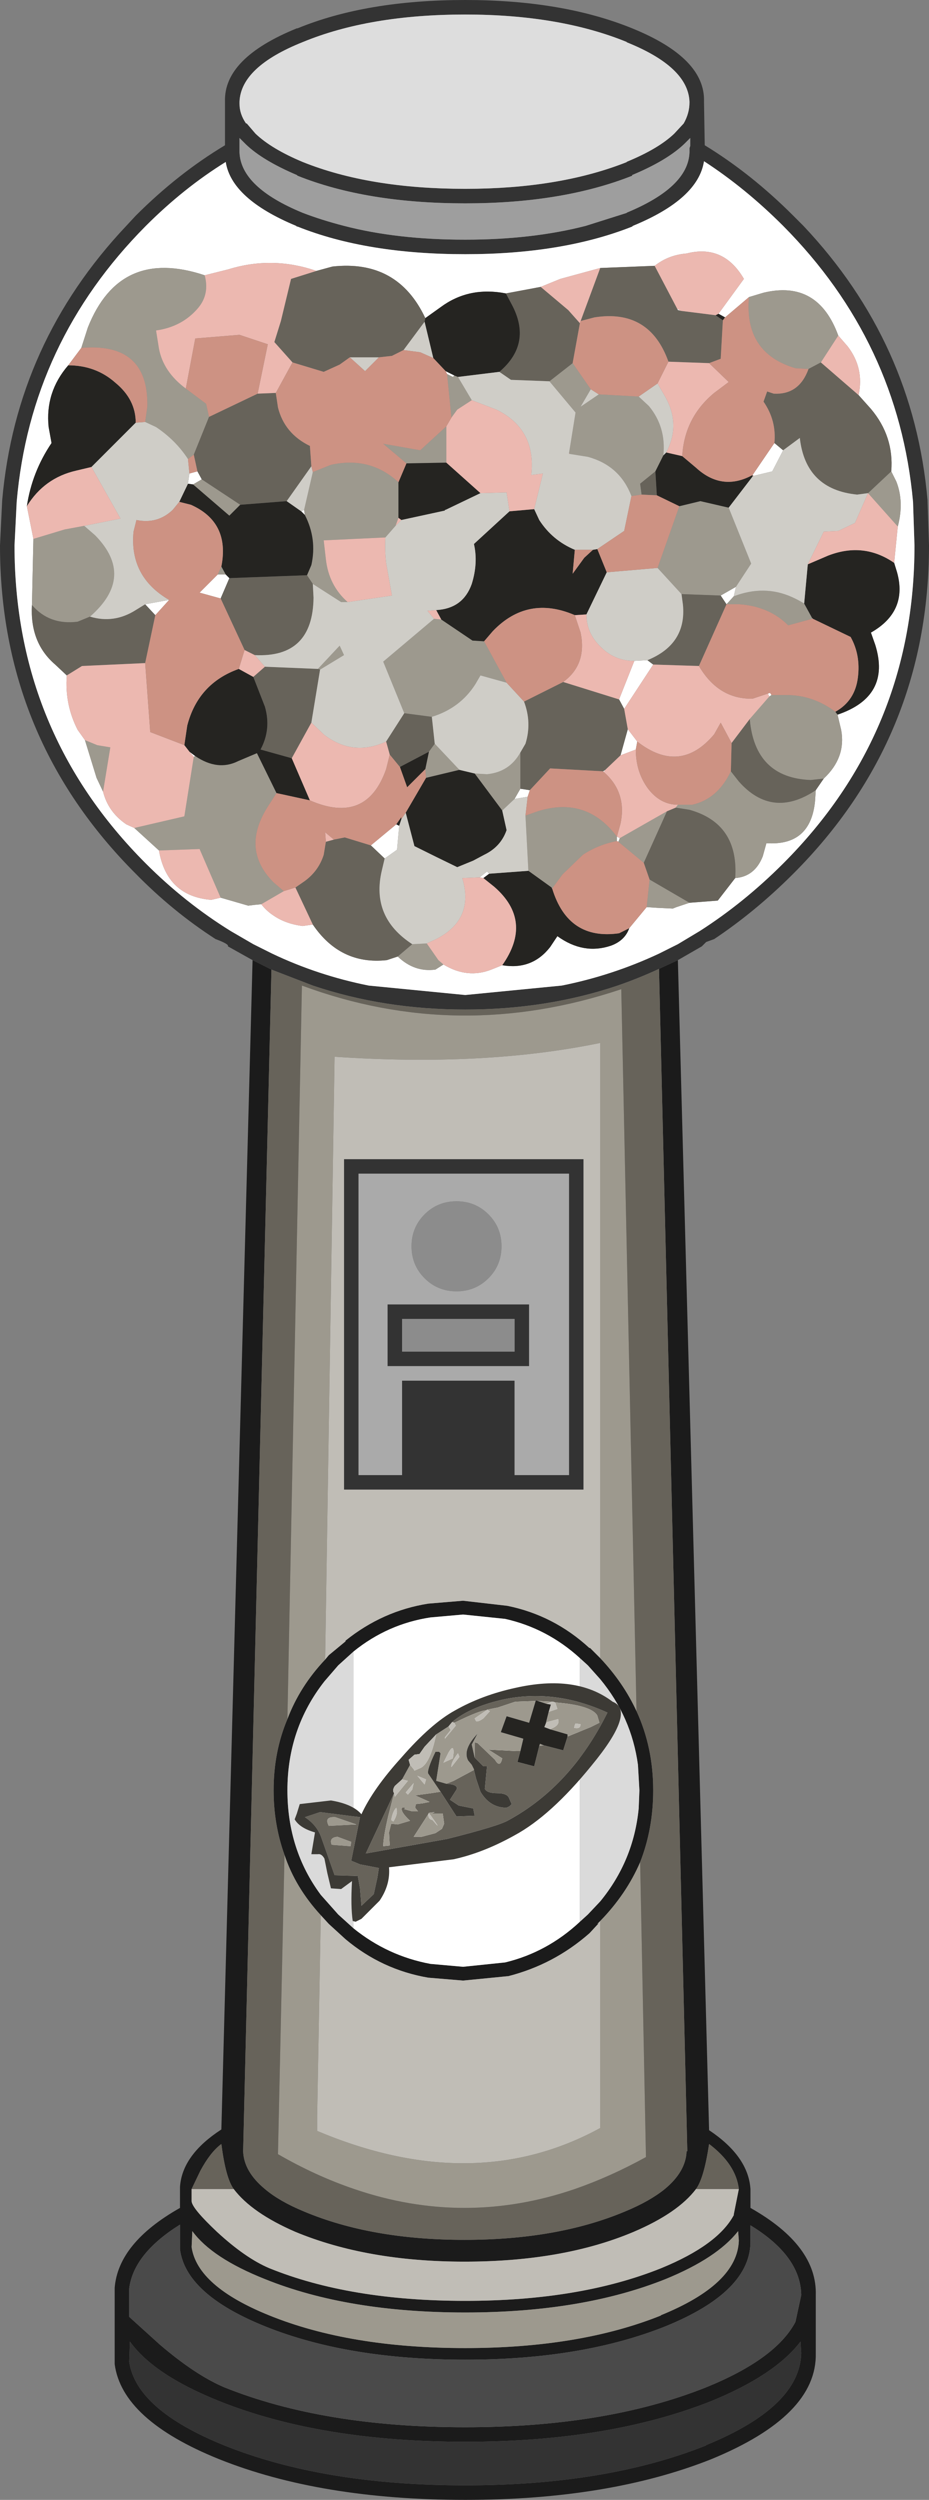 <?xml version="1.0" encoding="UTF-8" standalone="no"?>
<svg xmlns:ffdec="https://www.free-decompiler.com/flash" xmlns:xlink="http://www.w3.org/1999/xlink" ffdec:objectType="shape" height="172.1px" width="64.0px" xmlns="http://www.w3.org/2000/svg">
  <rect width="100%" height="100%" fill="#808080" stroke="none"/>
  <g transform="matrix(1.0, 0.0, 0.0, 1.0, 0.0, 172.1)">
    <path d="M43.15 -169.2 L43.2 -169.2 Q38.55 -171.1 32.05 -171.1 25.45 -171.1 20.85 -169.2 16.6 -167.5 16.5 -165.1 L16.5 -164.95 Q16.5 -164.25 16.95 -163.6 L17.0 -163.6 17.6 -162.9 Q18.7 -161.85 20.85 -160.95 25.45 -159.1 32.05 -159.1 38.55 -159.1 43.2 -160.95 L43.15 -160.95 Q45.35 -161.85 46.45 -162.9 L47.1 -163.6 Q47.5 -164.3 47.5 -165.05 L47.5 -165.1 Q47.4 -167.5 43.15 -169.2 M47.5 -161.6 L47.5 -161.85 47.5 -161.9 47.55 -162.05 47.55 -162.6 47.15 -162.2 Q45.95 -161.05 43.55 -160.05 L43.55 -160.0 Q38.75 -158.1 32.05 -158.1 25.25 -158.1 20.5 -160.0 L20.45 -160.05 Q18.1 -161.05 16.95 -162.15 L16.9 -162.2 16.5 -162.6 16.5 -161.85 16.5 -161.6 Q16.6 -159.2 20.85 -157.45 22.15 -156.95 23.7 -156.55 27.35 -155.6 32.05 -155.6 36.65 -155.6 40.35 -156.55 L43.2 -157.45 43.15 -157.45 Q47.4 -159.2 47.5 -161.6 M17.4 -106.0 L15.7 -106.95 Q15.8 -107.1 14.85 -107.45 11.9 -109.35 9.35 -111.95 0.0 -121.3 0.0 -134.55 L0.15 -137.65 Q1.1 -148.5 8.7 -156.55 L9.35 -157.25 Q12.25 -160.15 15.5 -162.1 L15.5 -165.1 Q15.4 -168.1 20.45 -170.15 L20.5 -170.15 Q25.25 -172.1 32.05 -172.1 38.75 -172.1 43.55 -170.15 48.6 -168.1 48.5 -165.1 L48.55 -162.1 Q51.75 -160.15 54.65 -157.25 L55.35 -156.55 Q62.95 -148.5 63.9 -137.65 L63.9 -137.6 64.0 -134.55 Q64.0 -121.3 54.65 -111.95 52.05 -109.35 49.2 -107.45 L48.65 -107.25 48.35 -106.95 46.7 -106.0 45.4 -105.4 Q44.0 -104.75 42.55 -104.25 37.65 -102.6 32.05 -102.6 26.45 -102.6 21.55 -104.25 L18.7 -105.35 17.4 -106.0 M43.6 -156.55 L43.55 -156.5 Q38.75 -154.6 32.05 -154.6 25.25 -154.6 20.5 -156.5 L20.45 -156.5 20.4 -156.55 Q15.95 -158.4 15.55 -160.95 12.65 -159.15 10.05 -156.55 2.1 -148.55 1.15 -137.55 L1.0 -134.55 Q1.0 -121.7 10.05 -112.65 12.75 -109.95 15.9 -108.0 L17.45 -107.1 Q18.05 -106.8 18.75 -106.45 21.9 -104.95 25.4 -104.25 L32.05 -103.6 38.7 -104.25 Q42.2 -104.95 45.4 -106.45 L46.7 -107.1 48.2 -108.0 Q51.25 -109.95 53.95 -112.65 63.0 -121.7 63.0 -134.55 L62.9 -137.55 Q61.9 -148.55 53.95 -156.55 51.35 -159.15 48.5 -161.0 48.1 -158.4 43.6 -156.55 M26.7 -78.05 L26.7 -82.3 36.45 -82.3 36.45 -78.05 26.7 -78.05 M27.7 -81.3 L27.7 -79.05 35.45 -79.05 35.45 -81.3 27.7 -81.3 M40.2 -92.3 L40.2 -69.55 23.7 -69.55 23.7 -92.3 40.2 -92.3 M27.7 -77.05 L35.45 -77.05 35.45 -70.55 39.2 -70.55 39.2 -91.3 24.7 -91.3 24.7 -70.55 27.7 -70.55 27.7 -77.05 M8.9 -9.5 L8.95 -10.9 Q10.6 -8.6 15.1 -6.8 22.1 -4.0 32.05 -4.0 41.95 -4.0 49.0 -6.8 53.4 -8.6 55.15 -10.9 L55.2 -10.1 Q55.1 -6.4 48.6 -3.75 L48.65 -3.75 Q41.75 -1.0 32.05 -1.0 22.3 -1.0 15.45 -3.75 9.4 -6.2 8.9 -9.5" fill="#333333" fill-rule="evenodd" stroke="none"/>
    <path d="M17.4 -106.0 L18.7 -105.35 16.75 -24.0 Q16.8 -22.6 18.25 -21.4 19.25 -20.55 20.95 -19.85 25.6 -17.9 32.0 -17.9 38.4 -17.9 43.05 -19.85 44.75 -20.55 45.8 -21.4 47.25 -22.6 47.3 -24.0 L47.35 -24.0 45.4 -105.4 46.7 -106.0 48.85 -25.45 Q51.55 -23.65 51.7 -21.4 L51.7 -20.1 Q56.3 -17.5 56.2 -14.1 L56.2 -10.1 Q56.3 -5.8 49.0 -2.8 41.95 0.0 32.05 0.0 22.1 0.0 15.1 -2.8 8.4 -5.5 7.9 -9.35 L7.9 -14.6 Q8.15 -17.7 12.4 -20.1 L12.4 -21.55 Q12.55 -23.75 15.25 -25.5 L17.4 -106.0 M41.35 -57.95 Q42.95 -56.25 43.85 -54.3 45.0 -51.8 45.0 -48.85 45.0 -46.2 44.1 -43.9 43.15 -41.7 41.35 -39.85 L41.15 -39.65 41.25 -39.7 40.65 -39.05 40.6 -39.0 Q38.15 -36.85 35.0 -36.05 L34.95 -36.05 31.9 -35.75 29.5 -35.95 Q26.3 -36.5 23.8 -38.6 L22.65 -39.65 22.1 -40.25 Q20.35 -42.15 19.6 -44.4 18.85 -46.5 18.85 -48.85 18.85 -51.5 19.8 -53.75 20.65 -56.0 22.4 -57.85 L22.65 -58.15 23.8 -59.1 23.8 -59.15 Q26.35 -61.2 29.5 -61.7 L31.9 -61.9 34.95 -61.55 Q38.15 -60.9 40.6 -58.65 L40.65 -58.65 41.15 -58.15 41.35 -57.95 M39.95 -39.8 L40.5 -40.3 41.35 -41.2 Q43.65 -44.0 44.0 -47.6 L44.05 -48.85 43.95 -50.6 Q43.5 -53.9 41.35 -56.5 L40.5 -57.45 39.95 -57.95 Q37.7 -60.0 34.8 -60.65 L31.9 -60.95 29.65 -60.75 Q26.7 -60.3 24.35 -58.4 L23.3 -57.45 22.35 -56.35 Q19.8 -53.1 19.8 -48.85 19.8 -44.75 22.1 -41.65 L23.3 -40.3 24.35 -39.35 Q26.7 -37.45 29.65 -36.9 L31.9 -36.7 34.8 -37.0 Q37.7 -37.7 39.95 -39.8 M16.1 -21.4 Q15.55 -22.15 15.25 -24.5 14.5 -23.95 13.8 -22.65 L13.2 -21.4 13.2 -20.55 Q13.25 -20.05 14.95 -18.45 16.9 -16.65 18.55 -15.95 24.1 -13.7 32.05 -13.7 39.95 -13.7 45.55 -15.95 49.45 -17.55 50.55 -19.6 L50.55 -19.65 50.9 -21.4 Q50.7 -23.1 48.85 -24.5 48.5 -22.15 47.95 -21.4 46.7 -19.75 43.65 -18.45 38.8 -16.4 32.0 -16.4 25.3 -16.4 20.35 -18.45 17.35 -19.75 16.1 -21.4 M13.2 -17.4 Q13.6 -14.7 18.55 -12.7 24.1 -10.45 32.05 -10.45 39.95 -10.45 45.55 -12.7 L45.5 -12.7 Q50.8 -14.85 50.9 -17.85 L50.85 -18.5 Q49.4 -16.65 45.85 -15.2 40.1 -12.9 32.05 -12.9 23.95 -12.9 18.25 -15.2 14.6 -16.65 13.25 -18.5 L13.2 -17.4 M12.4 -17.25 L12.4 -18.95 Q9.2 -16.95 8.9 -14.55 L8.9 -12.6 11.0 -10.7 Q13.45 -8.6 15.45 -7.75 22.3 -5.0 32.05 -5.0 41.75 -5.0 48.65 -7.75 53.45 -9.7 54.8 -12.25 L55.2 -14.1 Q55.15 -16.8 51.7 -18.9 L51.7 -17.85 Q51.75 -14.35 45.85 -11.95 40.1 -9.65 32.05 -9.65 23.95 -9.65 18.25 -11.95 12.8 -14.15 12.4 -17.25 M8.9 -9.5 Q9.4 -6.2 15.45 -3.75 22.3 -1.0 32.05 -1.0 41.75 -1.0 48.65 -3.75 L48.6 -3.75 Q55.1 -6.4 55.2 -10.1 L55.15 -10.9 Q53.4 -8.6 49.0 -6.8 41.95 -4.0 32.05 -4.0 22.1 -4.0 15.1 -6.8 10.6 -8.6 8.95 -10.9 L8.9 -9.5" fill="#1b1b1b" fill-rule="evenodd" stroke="none"/>
    <path d="M12.4 -17.25 Q12.8 -14.15 18.25 -11.95 23.95 -9.65 32.05 -9.65 40.1 -9.65 45.85 -11.95 51.75 -14.35 51.7 -17.85 L51.7 -18.9 Q55.15 -16.8 55.2 -14.1 L54.8 -12.25 Q53.45 -9.7 48.65 -7.75 41.75 -5.0 32.05 -5.0 22.3 -5.0 15.45 -7.75 13.45 -8.6 11.0 -10.7 L8.9 -12.6 8.9 -14.55 Q9.2 -16.95 12.4 -18.95 L12.4 -17.25" fill="#4a4a4a" fill-rule="evenodd" stroke="none"/>
    <path d="M43.15 -169.2 Q47.4 -167.5 47.5 -165.1 L47.5 -165.05 Q47.5 -164.3 47.1 -163.6 L46.45 -162.9 Q45.35 -161.85 43.15 -160.95 L43.2 -160.95 Q38.55 -159.1 32.05 -159.1 25.45 -159.1 20.85 -160.95 18.7 -161.85 17.6 -162.9 L17.0 -163.6 16.95 -163.6 Q16.5 -164.25 16.5 -164.95 L16.5 -165.1 Q16.6 -167.5 20.85 -169.2 25.45 -171.1 32.05 -171.1 38.55 -171.1 43.2 -169.2 L43.15 -169.2" fill="#dddddd" fill-rule="evenodd" stroke="none"/>
    <path d="M47.5 -161.6 Q47.4 -159.2 43.15 -157.45 L43.2 -157.45 40.35 -156.55 Q36.65 -155.6 32.05 -155.6 27.35 -155.6 23.7 -156.55 22.15 -156.95 20.85 -157.45 16.6 -159.2 16.5 -161.6 L16.5 -161.85 16.5 -162.6 16.9 -162.2 16.95 -162.15 Q18.1 -161.05 20.45 -160.05 L20.5 -160.0 Q25.25 -158.1 32.05 -158.1 38.75 -158.1 43.55 -160.0 L43.55 -160.05 Q45.95 -161.05 47.15 -162.2 L47.55 -162.6 47.55 -162.05 47.5 -161.9 47.5 -161.85 47.5 -161.6" fill="#9e9e9e" fill-rule="evenodd" stroke="none"/>
    <path d="M43.6 -156.55 Q48.1 -158.4 48.5 -161.0 51.35 -159.15 53.95 -156.55 61.9 -148.55 62.9 -137.55 L63.0 -134.55 Q63.0 -121.7 53.95 -112.65 51.25 -109.95 48.2 -108.0 L46.7 -107.1 45.4 -106.45 Q42.2 -104.95 38.7 -104.25 L32.05 -103.6 25.4 -104.25 Q21.9 -104.95 18.75 -106.45 18.05 -106.8 17.45 -107.1 L15.9 -108.0 Q12.75 -109.95 10.05 -112.65 1.0 -121.7 1.0 -134.55 L1.15 -137.55 Q2.1 -148.55 10.05 -156.55 12.65 -159.15 15.55 -160.95 15.95 -158.4 20.4 -156.55 L20.45 -156.5 20.5 -156.5 Q25.25 -154.6 32.05 -154.6 38.75 -154.6 43.55 -156.5 L43.6 -156.55 M45.1 -153.8 L41.35 -153.65 38.6 -152.9 37.25 -152.35 34.85 -151.9 Q32.3 -152.4 30.35 -150.95 L29.3 -150.2 Q27.4 -154.25 22.9 -153.75 L21.8 -153.45 Q18.75 -154.5 15.7 -153.55 L14.1 -153.15 Q8.25 -155.1 6.05 -149.55 L5.6 -148.15 4.7 -146.95 Q3.1 -145.1 3.35 -142.7 L3.55 -141.6 Q2.2 -139.6 1.85 -137.25 L2.3 -135.0 2.2 -130.45 Q2.05 -127.85 3.8 -126.35 L4.6 -125.6 Q4.45 -123.6 5.35 -121.85 L5.85 -121.15 6.65 -118.55 7.1 -117.6 Q7.45 -116.2 8.7 -115.35 L9.25 -115.1 10.95 -113.55 Q11.5 -110.4 14.55 -110.15 L15.2 -110.3 17.1 -109.75 17.5 -109.8 18.0 -109.85 Q18.35 -109.4 18.8 -109.1 19.65 -108.5 20.85 -108.35 L21.55 -108.45 Q23.45 -105.65 26.65 -106.0 L27.4 -106.25 Q28.55 -105.15 30.0 -105.35 L30.55 -105.7 Q32.2 -104.7 33.85 -105.35 L34.6 -105.65 Q36.65 -105.3 37.9 -106.9 L38.4 -107.65 Q40.2 -106.35 42.1 -107.0 43.05 -107.35 43.35 -108.2 L44.55 -109.65 45.3 -109.6 46.35 -109.55 46.6 -109.65 47.5 -109.95 49.45 -110.1 50.65 -111.65 Q52.0 -111.75 52.55 -113.15 L52.8 -114.05 Q55.85 -113.85 56.15 -116.95 L56.2 -117.7 56.75 -118.5 Q58.3 -119.95 57.95 -121.85 L57.7 -122.9 Q61.4 -124.15 60.3 -127.7 L60.0 -128.55 Q62.55 -130.0 61.8 -132.7 L61.6 -133.35 61.85 -135.85 Q62.3 -137.55 61.75 -138.95 L61.4 -139.65 Q61.6 -142.05 60.0 -143.95 L59.15 -144.9 Q59.55 -146.75 58.4 -148.25 L57.75 -149.0 Q56.35 -152.85 52.6 -151.95 L51.6 -151.65 49.95 -150.25 49.5 -150.5 51.25 -152.9 Q49.85 -155.3 47.3 -154.65 46.05 -154.55 45.1 -153.8 M46.9 -150.7 L46.7 -150.75 46.65 -150.85 46.9 -150.7 M30.7 -146.55 L31.3 -146.25 31.2 -146.15 30.8 -146.35 30.7 -146.55 M30.65 -136.95 L30.65 -137.0 30.7 -137.0 30.65 -136.95 M20.75 -136.9 L20.95 -137.0 21.0 -136.65 20.75 -136.9 M42.65 -123.95 L43.7 -126.6 44.6 -126.65 45.0 -126.35 43.0 -123.3 42.65 -123.95 M35.85 -117.8 L36.5 -117.7 36.35 -117.25 35.45 -117.1 35.85 -117.8 M41.55 -119.0 L41.7 -119.1 41.6 -118.95 41.55 -119.0 M42.75 -120.1 L43.25 -121.9 43.9 -121.05 43.8 -120.5 42.75 -120.1 M10.0 -130.5 L11.65 -130.8 10.7 -129.75 10.0 -130.5 M12.95 -138.8 L13.05 -139.5 13.6 -139.65 13.9 -139.1 13.3 -138.75 12.95 -138.8 M15.8 -132.3 L15.2 -130.9 13.75 -131.3 15.0 -132.55 15.55 -132.55 15.8 -132.3 M13.45 -120.05 L13.35 -120.0 13.05 -120.35 13.45 -120.05 M25.55 -113.9 L27.3 -115.35 27.5 -115.25 27.35 -113.6 26.5 -113.0 25.55 -113.9 M33.7 -111.95 L33.3 -111.65 33.05 -111.7 33.55 -112.1 33.7 -111.95 M42.5 -114.2 L42.5 -114.5 42.7 -114.4 42.6 -114.15 42.5 -114.2 M53.95 -141.1 L53.2 -139.65 51.95 -139.35 51.85 -139.35 51.85 -139.4 53.35 -141.6 53.95 -141.1 M50.7 -131.7 L50.55 -131.05 50.05 -130.5 49.65 -131.1 50.7 -131.7 M52.9 -124.35 L53.05 -124.4 53.15 -124.25 53.0 -124.15 52.9 -124.35 M39.95 -39.8 Q37.7 -37.7 34.8 -37.0 L31.9 -36.7 29.65 -36.9 Q26.7 -37.45 24.35 -39.35 L24.35 -58.4 Q26.7 -60.3 29.65 -60.75 L31.9 -60.95 34.8 -60.65 Q37.7 -60.0 39.95 -57.95 L39.95 -39.8" fill="#ffffff" fill-rule="evenodd" stroke="none"/>
    <path d="M33.65 -88.5 Q32.75 -89.4 31.45 -89.4 30.15 -89.4 29.25 -88.5 28.35 -87.6 28.35 -86.3 28.35 -85.0 29.25 -84.1 30.15 -83.2 31.45 -83.2 32.75 -83.2 33.65 -84.1 34.55 -85.0 34.55 -86.3 34.55 -87.6 33.65 -88.5 M26.7 -78.05 L36.45 -78.05 36.45 -82.3 26.7 -82.3 26.7 -78.05 M27.7 -77.05 L27.7 -70.55 24.7 -70.55 24.7 -91.3 39.2 -91.3 39.2 -70.55 35.45 -70.55 35.45 -77.05 27.7 -77.05" fill="#aaaaaa" fill-rule="evenodd" stroke="none"/>
    <path d="M33.65 -88.5 Q34.55 -87.6 34.55 -86.3 34.55 -85.0 33.65 -84.1 32.75 -83.2 31.45 -83.2 30.15 -83.2 29.25 -84.1 28.35 -85.0 28.35 -86.3 28.35 -87.6 29.25 -88.5 30.15 -89.4 31.45 -89.4 32.75 -89.4 33.65 -88.5 M27.7 -81.3 L35.45 -81.3 35.45 -79.05 27.7 -79.05 27.7 -81.3" fill="#8c8c8c" fill-rule="evenodd" stroke="none"/>
    <path d="M39.95 -57.95 L40.5 -57.45 41.35 -56.5 Q43.5 -53.9 43.95 -50.6 L44.05 -48.85 44.0 -47.6 Q43.65 -44.0 41.35 -41.2 L40.5 -40.3 39.95 -39.8 39.95 -57.95 M24.35 -39.35 L23.3 -40.3 22.1 -41.65 Q19.8 -44.75 19.8 -48.85 19.8 -53.1 22.35 -56.35 L23.3 -57.45 24.35 -58.4 24.35 -39.35" fill="#dadada" fill-rule="evenodd" stroke="none"/>
    <path d="M22.4 -57.85 L23.05 -99.35 Q33.35 -98.65 41.35 -100.3 L41.35 -57.95 41.15 -58.15 40.65 -58.65 40.6 -58.65 Q38.15 -60.9 34.95 -61.55 L31.9 -61.9 29.5 -61.7 Q26.35 -61.2 23.8 -59.15 L23.8 -59.1 22.65 -58.15 22.4 -57.85 M40.2 -92.3 L23.7 -92.3 23.7 -69.55 40.2 -69.55 40.2 -92.3 M22.1 -40.25 L22.65 -39.65 23.8 -38.6 Q26.3 -36.5 29.5 -35.95 L31.9 -35.75 34.95 -36.05 35.0 -36.05 Q38.15 -36.85 40.6 -39.0 L40.65 -39.05 41.25 -39.7 41.15 -39.65 41.35 -39.85 41.35 -25.6 Q32.65 -20.85 21.85 -25.4 L21.85 -26.4 22.1 -40.25 M16.1 -21.4 Q17.35 -19.75 20.35 -18.45 25.3 -16.4 32.0 -16.4 38.8 -16.4 43.65 -18.45 46.7 -19.75 47.95 -21.4 L50.9 -21.4 50.55 -19.65 50.55 -19.6 Q49.45 -17.55 45.55 -15.95 39.95 -13.7 32.05 -13.7 24.1 -13.7 18.55 -15.95 16.9 -16.65 14.95 -18.45 13.25 -20.05 13.2 -20.55 L13.2 -21.4 16.1 -21.4" fill="#c0bdb6" fill-rule="evenodd" stroke="none"/>
    <path d="M51.6 -151.65 L52.6 -151.95 Q56.35 -152.85 57.75 -149.0 L56.55 -147.15 55.7 -146.7 54.8 -146.75 Q51.25 -147.8 51.6 -151.65 M61.4 -139.65 L61.75 -138.95 Q62.3 -137.55 61.85 -135.85 L59.8 -138.15 61.4 -139.65 M57.7 -122.9 L57.95 -121.85 Q58.3 -119.95 56.75 -118.5 L55.85 -118.4 Q52.0 -118.55 51.65 -122.6 L53.0 -124.15 53.15 -124.25 54.2 -124.25 Q56.0 -124.25 57.55 -123.1 L57.7 -122.9 M56.2 -117.7 L56.15 -116.95 Q55.85 -113.85 52.8 -114.05 L52.55 -113.15 Q52.0 -111.75 50.65 -111.65 50.9 -115.4 47.5 -116.35 L46.55 -116.5 46.7 -116.7 47.7 -116.7 Q49.45 -117.1 50.35 -119.0 L50.9 -118.3 Q53.2 -115.7 56.2 -117.7 M47.5 -109.95 L46.6 -109.65 46.35 -109.55 45.3 -109.6 44.55 -109.65 44.75 -111.55 47.5 -109.95 M30.55 -105.7 L30.0 -105.35 Q28.55 -105.15 27.4 -106.25 L28.4 -107.1 29.4 -107.15 30.2 -106.0 30.55 -105.7 M18.0 -109.85 L17.5 -109.8 17.1 -109.75 15.2 -110.3 13.75 -113.65 10.95 -113.55 9.25 -115.1 12.7 -115.9 13.35 -120.0 13.45 -120.05 Q15.0 -119.0 16.4 -119.7 L17.7 -120.25 19.05 -117.5 18.5 -116.65 Q17.3 -114.8 17.7 -113.25 17.95 -112.25 18.85 -111.35 L19.55 -110.75 18.0 -109.85 M7.1 -117.6 L6.65 -118.55 5.85 -121.15 6.7 -120.8 7.6 -120.65 7.1 -117.6 M2.2 -130.45 L2.3 -135.0 4.45 -135.65 5.8 -135.9 6.55 -135.25 Q9.35 -132.4 6.2 -129.65 L5.35 -129.3 Q3.4 -129.05 2.2 -130.45 M5.6 -148.15 L6.05 -149.55 Q8.25 -155.1 14.1 -153.15 14.45 -151.85 13.65 -150.9 12.55 -149.6 10.75 -149.35 L10.95 -148.1 Q11.25 -146.5 12.8 -145.35 L14.2 -144.3 14.4 -143.4 13.35 -140.8 12.95 -140.5 Q12.1 -141.8 10.75 -142.7 L10.0 -143.05 10.15 -144.1 Q10.25 -148.55 5.6 -148.15 M31.3 -146.25 L31.55 -146.15 32.5 -144.55 31.5 -143.9 31.1 -143.35 30.8 -146.35 31.2 -146.15 31.3 -146.25 M39.45 -147.1 L40.7 -145.3 40.0 -144.1 41.25 -144.95 44.0 -144.8 44.7 -144.15 Q45.9 -142.7 45.7 -140.75 L45.15 -139.65 44.1 -138.8 44.2 -138.05 43.5 -137.95 Q42.7 -140.05 40.5 -140.65 L39.25 -140.85 39.2 -140.9 39.65 -143.7 37.85 -145.85 39.45 -147.1 M30.75 -142.75 L30.75 -140.25 28.0 -140.2 26.4 -141.55 28.95 -141.1 30.75 -142.75 M20.95 -137.0 L21.55 -139.6 22.8 -140.1 Q25.5 -140.7 27.45 -138.9 L27.45 -136.45 27.25 -135.9 26.55 -135.1 22.3 -134.9 22.45 -133.6 Q22.65 -131.8 23.95 -130.65 L23.5 -130.65 21.55 -131.9 21.15 -132.5 21.45 -133.2 Q21.85 -135.0 21.0 -136.65 L20.95 -137.0 M29.9 -129.5 L30.4 -129.45 32.55 -128.0 33.35 -127.95 34.9 -125.1 33.1 -125.6 32.75 -125.0 Q31.7 -123.35 29.75 -122.75 L27.85 -123.0 26.4 -126.55 29.9 -129.5 M21.9 -126.05 L23.4 -127.65 23.7 -127.0 22.05 -126.0 21.9 -126.05 M35.85 -120.3 L35.85 -117.8 35.45 -117.1 34.6 -116.3 32.7 -118.85 33.55 -118.8 Q35.1 -118.95 35.85 -120.3 M13.9 -139.1 L16.55 -137.35 15.8 -136.6 13.3 -138.75 13.9 -139.1 M15.25 -133.1 L15.55 -132.55 15.0 -132.55 15.25 -133.1 M29.35 -118.55 L29.3 -119.15 29.55 -120.35 29.95 -120.9 31.65 -119.1 29.35 -118.55 M36.4 -112.15 L36.2 -115.95 37.05 -116.25 Q40.4 -117.3 42.5 -114.5 L42.5 -114.2 Q41.2 -113.95 40.15 -113.25 L38.75 -111.9 38.05 -110.95 38.0 -111.0 36.4 -112.15 M50.2 -137.15 L51.75 -133.3 50.7 -131.7 49.65 -131.1 46.95 -131.2 45.3 -133.0 46.8 -137.25 48.25 -137.6 50.2 -137.15 M50.55 -131.05 Q52.65 -131.85 54.55 -131.0 55.0 -130.8 55.4 -130.55 L55.95 -129.55 55.95 -129.5 54.3 -129.05 Q53.0 -130.35 50.95 -130.5 L50.05 -130.5 50.55 -131.05 M42.7 -114.4 L45.95 -116.25 44.35 -112.7 42.6 -114.15 42.7 -114.4 M41.35 -57.95 L41.35 -100.3 Q33.35 -98.65 23.05 -99.35 L22.4 -57.85 Q20.65 -56.0 19.8 -53.75 L20.8 -104.25 Q31.6 -100.25 42.8 -104.0 L43.85 -54.3 Q42.95 -56.25 41.35 -57.95 M41.35 -39.85 Q43.15 -41.7 44.1 -43.9 L44.5 -23.6 Q42.05 -22.25 39.6 -21.4 32.0 -18.8 24.4 -21.4 21.75 -22.3 19.15 -23.8 L19.6 -44.4 Q20.35 -42.15 22.1 -40.25 L21.85 -26.4 21.85 -25.4 Q32.65 -20.85 41.35 -25.6 L41.35 -39.85 M13.2 -17.4 L13.25 -18.5 Q14.6 -16.65 18.25 -15.2 23.95 -12.9 32.05 -12.9 40.1 -12.9 45.85 -15.2 49.4 -16.65 50.85 -18.5 L50.9 -17.85 Q50.8 -14.85 45.5 -12.7 L45.55 -12.7 Q39.95 -10.45 32.05 -10.45 24.1 -10.45 18.55 -12.7 13.6 -14.7 13.2 -17.4" fill="#9d998e" fill-rule="evenodd" stroke="none"/>
    <path d="M18.7 -105.35 L21.55 -104.25 Q26.45 -102.6 32.05 -102.6 37.65 -102.6 42.55 -104.25 44.0 -104.75 45.4 -105.4 L47.35 -24.0 47.3 -24.0 Q47.25 -22.6 45.8 -21.4 44.75 -20.55 43.05 -19.85 38.4 -17.9 32.0 -17.9 25.6 -17.9 20.95 -19.85 19.25 -20.55 18.25 -21.4 16.8 -22.6 16.75 -24.0 L18.7 -105.35 M41.35 -153.65 L45.1 -153.8 46.65 -150.85 46.7 -150.75 46.9 -150.7 49.3 -150.4 49.8 -150.05 49.65 -147.4 48.85 -147.1 46.05 -147.2 Q44.75 -150.85 40.95 -150.25 L40.0 -150.0 41.35 -153.65 M59.15 -144.9 L60.0 -143.95 Q61.6 -142.05 61.4 -139.65 L59.8 -138.15 59.05 -138.05 Q55.5 -138.4 55.1 -141.95 L53.95 -141.1 53.35 -141.6 Q53.5 -143.15 52.6 -144.45 L52.85 -145.15 53.3 -145.0 Q55.05 -144.9 55.7 -146.7 L56.55 -147.15 59.15 -144.9 M56.75 -118.5 L56.2 -117.7 Q53.2 -115.7 50.9 -118.3 L50.35 -119.0 50.4 -120.95 51.65 -122.6 Q52.0 -118.55 55.85 -118.4 L56.75 -118.5 M50.65 -111.65 L49.45 -110.1 47.5 -109.95 44.75 -111.55 44.35 -112.7 45.95 -116.25 46.55 -116.5 47.5 -116.35 Q50.9 -115.4 50.65 -111.65 M27.4 -106.25 L26.65 -106.0 Q23.45 -105.65 21.55 -108.45 L20.35 -111.0 21.0 -111.45 Q21.95 -112.15 22.3 -113.25 L22.45 -114.15 23.0 -114.3 23.75 -114.45 25.55 -113.9 26.5 -113.0 26.3 -112.15 Q25.55 -108.95 28.4 -107.1 L27.4 -106.25 M4.6 -125.6 L3.8 -126.35 Q2.05 -127.85 2.2 -130.45 3.4 -129.05 5.35 -129.3 L6.2 -129.65 Q7.85 -129.15 9.35 -130.1 L10.0 -130.5 10.7 -129.75 10.0 -126.45 5.65 -126.25 4.6 -125.6 M21.8 -153.45 L22.9 -153.75 Q27.4 -154.25 29.3 -150.2 L29.25 -149.95 27.8 -148.0 27.0 -147.6 26.1 -147.5 24.1 -147.5 23.4 -147.0 22.3 -146.5 20.15 -147.15 18.9 -148.55 19.35 -150.0 20.05 -152.9 21.8 -153.45 M34.85 -151.9 L37.25 -152.35 39.15 -150.75 39.95 -149.85 39.45 -147.1 37.85 -145.85 35.2 -145.95 34.4 -146.5 Q36.7 -148.45 35.25 -151.15 L34.85 -151.9 M17.75 -145.0 L19.0 -145.05 19.15 -144.05 Q19.6 -142.25 21.35 -141.4 L21.45 -140.0 19.75 -137.6 16.55 -137.35 13.9 -139.1 13.6 -139.65 13.35 -140.8 14.4 -143.4 17.75 -145.0 M44.2 -138.05 L44.1 -138.8 45.15 -139.65 45.25 -138.0 44.2 -138.05 M21.15 -132.5 L21.55 -131.9 21.6 -130.95 Q21.55 -126.8 17.55 -127.0 L16.85 -127.35 15.2 -130.9 15.8 -132.3 21.15 -132.5 M21.9 -126.05 L22.05 -126.0 21.45 -122.35 20.1 -119.9 17.95 -120.5 Q18.7 -121.9 18.25 -123.45 L17.45 -125.5 18.25 -126.2 21.9 -126.05 M26.6 -121.05 L27.85 -123.0 29.75 -122.75 29.95 -120.9 29.55 -120.35 27.55 -119.3 26.85 -120.15 26.6 -121.05 M36.1 -123.8 L38.8 -125.15 42.65 -123.95 43.0 -123.3 43.25 -121.9 42.75 -120.1 41.7 -119.1 41.55 -119.0 37.9 -119.2 36.5 -117.7 35.85 -117.8 35.85 -120.3 36.2 -120.9 Q36.65 -122.35 36.1 -123.8 M44.6 -126.65 Q47.3 -127.75 47.05 -130.45 L46.95 -131.2 49.65 -131.1 50.05 -130.5 48.15 -126.25 45.0 -126.35 44.6 -126.65 M43.85 -54.3 L42.8 -104.0 Q31.6 -100.25 20.8 -104.25 L19.8 -53.75 Q18.85 -51.5 18.85 -48.85 18.85 -46.5 19.6 -44.4 L19.15 -23.8 Q21.75 -22.3 24.4 -21.4 32.0 -18.8 39.6 -21.4 42.05 -22.25 44.5 -23.6 L44.1 -43.9 Q45.0 -46.2 45.0 -48.85 45.0 -51.8 43.85 -54.3 M13.2 -21.4 L13.8 -22.65 Q14.5 -23.95 15.25 -24.5 15.55 -22.15 16.1 -21.4 L13.2 -21.4 M47.95 -21.4 Q48.5 -22.15 48.85 -24.5 50.7 -23.1 50.9 -21.4 L47.95 -21.4" fill="#67635a" fill-rule="evenodd" stroke="none"/>
    <path d="M49.8 -150.05 L49.3 -150.4 49.5 -150.5 49.95 -150.25 49.8 -150.05 M61.6 -133.35 L61.8 -132.7 Q62.55 -130.0 60.0 -128.55 L60.3 -127.7 Q61.4 -124.15 57.7 -122.9 L57.55 -123.1 Q58.9 -123.85 59.1 -125.45 59.3 -127.0 58.6 -128.25 L56.0 -129.5 55.95 -129.55 55.4 -130.55 55.65 -133.25 57.05 -133.85 Q59.5 -134.8 61.6 -133.35 M43.35 -108.2 Q43.05 -107.35 42.1 -107.0 40.2 -106.35 38.4 -107.65 L37.9 -106.9 Q36.65 -105.3 34.6 -105.65 36.75 -108.7 34.05 -111.05 L33.3 -111.65 33.7 -111.95 36.4 -112.15 38.0 -111.0 38.05 -110.9 Q39.15 -107.35 42.65 -107.85 L43.35 -108.2 M1.85 -137.25 Q2.2 -139.6 3.55 -141.6 L3.35 -142.7 Q3.1 -145.1 4.7 -146.95 6.6 -146.95 7.95 -145.75 9.35 -144.6 9.35 -143.0 L6.3 -139.95 5.25 -139.7 Q3.05 -139.2 1.85 -137.25 M29.3 -150.2 L30.35 -150.95 Q32.3 -152.4 34.85 -151.9 L35.25 -151.15 Q36.7 -148.45 34.4 -146.5 L31.55 -146.15 31.3 -146.25 30.7 -146.55 29.85 -147.45 29.25 -149.95 29.3 -150.2 M30.75 -140.25 L33.1 -138.15 30.7 -137.0 30.65 -137.0 30.65 -136.95 27.65 -136.3 27.45 -136.45 27.45 -138.9 28.0 -140.2 30.75 -140.25 M35.1 -136.9 L36.8 -137.05 37.15 -136.3 Q38.05 -134.9 39.6 -134.25 L39.45 -132.6 40.25 -133.7 40.85 -134.25 41.15 -134.3 41.8 -132.7 40.4 -129.8 39.6 -129.75 Q36.35 -131.15 33.95 -128.65 L33.35 -127.95 32.55 -128.0 30.4 -129.45 30.05 -130.1 Q31.9 -130.2 32.5 -131.9 32.95 -133.35 32.65 -134.65 L35.1 -136.9 M45.15 -139.65 L45.7 -140.75 45.9 -140.95 47.0 -140.7 47.95 -139.9 Q49.75 -138.25 51.85 -139.4 L51.85 -139.35 51.85 -139.3 50.2 -137.15 48.25 -137.6 46.8 -137.25 45.25 -138.0 45.15 -139.65 M19.75 -137.6 L20.75 -136.9 21.0 -136.65 Q21.85 -135.0 21.45 -133.2 L21.15 -132.5 15.8 -132.3 15.55 -132.55 15.25 -133.1 Q15.85 -136.15 13.15 -137.35 L12.35 -137.55 12.95 -138.8 13.3 -138.75 15.8 -136.6 16.55 -137.35 19.75 -137.6 M16.45 -126.05 L17.45 -125.5 18.25 -123.45 Q18.7 -121.9 17.95 -120.5 L20.1 -119.9 21.35 -117.0 19.05 -117.5 17.7 -120.25 16.4 -119.7 Q15.0 -119.0 13.45 -120.05 L13.05 -120.35 12.7 -120.8 12.9 -122.15 Q13.65 -125.05 16.45 -126.05 M27.3 -115.35 L27.65 -115.85 27.65 -115.7 27.5 -115.25 27.3 -115.35 M27.95 -116.15 L29.35 -118.55 31.65 -119.1 32.7 -118.85 34.6 -116.3 34.9 -114.95 Q34.5 -113.8 33.35 -113.25 L32.6 -112.85 31.5 -112.4 Q30.05 -113.1 28.55 -113.85 L27.95 -116.15 M29.3 -119.15 L28.05 -117.9 27.55 -119.3 29.55 -120.35 29.3 -119.15" fill="#252421" fill-rule="evenodd" stroke="none"/>
    <path d="M29.25 -149.95 L29.85 -147.45 28.95 -147.85 27.8 -148.0 29.25 -149.95 M31.55 -146.15 L34.4 -146.5 35.2 -145.95 37.85 -145.85 39.65 -143.7 39.2 -140.9 39.2 -140.85 39.25 -140.85 40.5 -140.65 Q42.7 -140.05 43.5 -137.95 L43.0 -135.55 41.15 -134.3 40.85 -134.25 39.6 -134.25 Q38.05 -134.9 37.15 -136.3 L36.8 -137.05 37.4 -139.5 36.6 -139.4 Q36.95 -142.55 34.2 -143.9 L32.5 -144.55 31.55 -146.15 M40.7 -145.3 L41.25 -144.95 40.0 -144.1 40.7 -145.3 M44.0 -144.8 L45.3 -145.7 45.85 -144.75 Q46.9 -142.85 45.9 -140.95 L45.7 -140.75 Q45.9 -142.7 44.7 -144.15 L44.0 -144.8 M33.1 -138.15 L34.9 -138.2 35.1 -136.9 32.65 -134.65 Q32.95 -133.35 32.5 -131.9 31.9 -130.2 30.05 -130.1 L29.45 -130.05 29.9 -129.5 26.4 -126.55 27.85 -123.0 26.6 -121.05 Q24.35 -120.0 22.35 -121.5 L21.45 -122.35 22.05 -126.0 23.7 -127.0 23.4 -127.65 21.9 -126.05 18.25 -126.2 17.55 -127.0 Q21.55 -126.8 21.6 -130.95 L21.55 -131.9 23.5 -130.65 23.95 -130.65 27.0 -131.1 26.6 -133.35 Q26.5 -134.25 26.55 -135.1 L27.25 -135.9 27.65 -136.3 30.65 -136.95 30.7 -137.0 33.1 -138.15 M24.1 -147.5 L26.1 -147.5 25.15 -146.55 24.1 -147.5 M21.45 -140.0 L21.55 -139.6 20.95 -137.0 20.75 -136.9 19.75 -137.6 21.45 -140.0 M29.75 -122.75 Q31.7 -123.35 32.75 -125.0 L33.1 -125.6 34.9 -125.1 36.1 -123.8 Q36.65 -122.35 36.2 -120.9 L35.85 -120.3 Q35.1 -118.95 33.55 -118.8 L32.7 -118.85 31.65 -119.1 29.95 -120.9 29.75 -122.75 M40.4 -129.8 L41.8 -132.7 45.3 -133.0 46.95 -131.2 47.05 -130.45 Q47.3 -127.75 44.6 -126.65 L43.7 -126.6 Q42.35 -126.6 41.4 -127.55 40.4 -128.5 40.4 -129.8 M12.95 -140.5 L13.05 -139.5 12.95 -138.8 12.35 -137.55 11.9 -137.0 Q10.85 -136.0 9.4 -136.3 L9.2 -135.5 Q8.9 -132.4 11.65 -130.8 L10.0 -130.5 9.35 -130.1 Q7.85 -129.15 6.2 -129.65 9.35 -132.4 6.55 -135.25 L5.8 -135.9 8.3 -136.4 6.3 -139.95 9.35 -143.0 10.0 -143.05 10.75 -142.7 Q12.1 -141.8 12.95 -140.5 M27.65 -115.7 L27.95 -116.15 28.55 -113.85 Q30.05 -113.1 31.5 -112.4 L32.6 -112.85 33.35 -113.25 Q34.5 -113.8 34.9 -114.95 L34.6 -116.3 35.45 -117.1 36.35 -117.25 36.2 -115.95 36.4 -112.15 33.7 -111.95 33.55 -112.1 33.05 -111.7 31.85 -111.65 Q32.7 -108.8 30.05 -107.45 L29.4 -107.15 28.4 -107.1 Q25.55 -108.95 26.3 -112.15 L26.5 -113.0 27.35 -113.6 27.5 -115.25 27.65 -115.7 M38.0 -111.0 L38.05 -110.95 38.05 -110.9 38.0 -111.0 M51.95 -139.35 L53.2 -139.65 53.95 -141.1 55.1 -141.95 Q55.5 -138.4 59.05 -138.05 L59.8 -138.15 58.9 -136.1 57.75 -135.55 56.75 -135.5 55.65 -133.25 55.4 -130.55 Q55.0 -130.8 54.55 -131.0 52.65 -131.85 50.55 -131.05 L50.7 -131.7 51.75 -133.3 50.2 -137.15 51.85 -139.3 51.95 -139.35 M56.0 -129.5 L55.95 -129.5 55.95 -129.55 56.0 -129.5" fill="#cfcdc7" fill-rule="evenodd" stroke="none"/>
    <path d="M41.35 -153.65 L40.0 -150.0 39.95 -149.85 39.15 -150.75 37.25 -152.35 38.6 -152.9 41.35 -153.65 M46.05 -147.2 L48.85 -147.1 50.2 -145.8 49.2 -145.05 Q47.15 -143.35 47.0 -140.7 L45.9 -140.95 Q46.9 -142.85 45.85 -144.75 L45.3 -145.7 46.05 -147.2 M49.3 -150.4 L46.9 -150.7 46.65 -150.85 45.1 -153.8 Q46.05 -154.55 47.3 -154.65 49.85 -155.3 51.25 -152.9 L49.5 -150.5 49.3 -150.4 M57.75 -149.0 L58.4 -148.25 Q59.55 -146.75 59.15 -144.9 L56.55 -147.15 57.75 -149.0 M61.85 -135.85 L61.6 -133.35 Q59.5 -134.8 57.05 -133.85 L55.65 -133.25 56.75 -135.5 57.75 -135.55 58.9 -136.1 59.8 -138.15 61.85 -135.85 M34.6 -105.65 L33.85 -105.35 Q32.2 -104.7 30.55 -105.7 L30.2 -106.0 29.4 -107.15 30.05 -107.45 Q32.7 -108.8 31.85 -111.65 L33.05 -111.7 33.3 -111.65 34.05 -111.05 Q36.75 -108.7 34.6 -105.65 M21.55 -108.45 L20.85 -108.35 Q19.65 -108.5 18.8 -109.1 18.35 -109.4 18.0 -109.85 L19.55 -110.75 20.35 -111.0 21.55 -108.45 M15.2 -110.3 L14.55 -110.15 Q11.5 -110.4 10.95 -113.55 L13.75 -113.65 15.2 -110.3 M9.25 -115.1 L8.7 -115.35 Q7.45 -116.2 7.1 -117.6 L7.6 -120.65 6.7 -120.8 5.85 -121.15 5.35 -121.85 Q4.45 -123.6 4.6 -125.6 L5.65 -126.25 10.0 -126.45 10.35 -121.7 12.7 -120.8 13.05 -120.35 13.35 -120.0 12.7 -115.9 9.25 -115.1 M2.3 -135.0 L1.85 -137.25 Q3.05 -139.2 5.25 -139.7 L6.3 -139.95 8.3 -136.4 5.8 -135.9 4.45 -135.65 2.3 -135.0 M14.1 -153.15 L15.7 -153.55 Q18.75 -154.5 21.8 -153.45 L20.05 -152.9 19.35 -150.0 18.9 -148.55 20.15 -147.15 19.0 -145.05 17.75 -145.0 18.45 -148.4 16.5 -149.05 13.45 -148.8 12.8 -145.35 Q11.25 -146.5 10.95 -148.1 L10.75 -149.35 Q12.55 -149.6 13.65 -150.9 14.45 -151.85 14.1 -153.15 M31.1 -143.35 L31.5 -143.9 32.5 -144.55 34.2 -143.9 Q36.95 -142.55 36.6 -139.4 L37.4 -139.5 36.8 -137.05 35.1 -136.9 34.9 -138.2 33.1 -138.15 30.75 -140.25 30.75 -142.75 31.1 -143.35 M39.25 -140.85 L39.2 -140.85 39.2 -140.9 39.25 -140.85 M23.95 -130.65 Q22.65 -131.8 22.45 -133.6 L22.3 -134.9 26.55 -135.1 Q26.5 -134.25 26.6 -133.35 L27.0 -131.1 23.95 -130.65 M27.25 -135.9 L27.45 -136.45 27.65 -136.3 27.25 -135.9 M29.9 -129.5 L29.45 -130.05 30.05 -130.1 30.4 -129.45 29.9 -129.5 M21.45 -122.35 L22.35 -121.5 Q24.35 -120.0 26.6 -121.05 L26.85 -120.15 26.6 -119.15 Q25.25 -115.3 21.35 -117.0 L20.1 -119.9 21.45 -122.35 M39.6 -129.75 L40.4 -129.8 Q40.4 -128.5 41.4 -127.55 42.35 -126.6 43.7 -126.6 L42.65 -123.95 38.8 -125.15 Q40.45 -126.35 40.0 -128.55 L39.6 -129.75 M41.7 -119.1 L42.75 -120.1 43.8 -120.5 Q43.8 -118.95 44.65 -117.8 45.5 -116.7 46.7 -116.7 L46.55 -116.5 45.95 -116.25 42.7 -114.4 42.5 -114.5 42.75 -115.4 Q43.2 -117.55 41.6 -118.95 L41.7 -119.1 M43.25 -121.9 L43.0 -123.3 45.0 -126.35 48.15 -126.25 Q49.5 -123.95 51.85 -124.0 L52.9 -124.35 53.0 -124.15 51.65 -122.6 50.4 -120.95 49.65 -122.35 49.2 -121.55 Q46.85 -118.75 43.9 -121.05 L43.25 -121.9 M16.85 -127.35 L17.55 -127.0 18.25 -126.2 17.45 -125.5 16.45 -126.05 16.85 -127.35 M22.45 -114.15 L22.4 -114.8 23.0 -114.3 22.45 -114.15" fill="#ecb8b0" fill-rule="evenodd" stroke="none"/>
    <path d="M40.0 -150.0 L40.95 -150.25 Q44.75 -150.85 46.05 -147.2 L45.3 -145.7 44.0 -144.8 41.25 -144.95 40.7 -145.3 39.45 -147.1 39.95 -149.85 40.0 -150.0 M48.85 -147.1 L49.65 -147.4 49.8 -150.05 49.95 -150.25 51.6 -151.65 Q51.25 -147.8 54.8 -146.75 L55.7 -146.7 Q55.05 -144.9 53.3 -145.0 L52.85 -145.15 52.6 -144.45 Q53.5 -143.15 53.35 -141.6 L51.85 -139.4 Q49.75 -138.25 47.95 -139.9 L47.0 -140.7 Q47.15 -143.35 49.2 -145.05 L50.2 -145.8 48.85 -147.1 M44.55 -109.65 L43.35 -108.2 42.65 -107.85 Q39.15 -107.35 38.05 -110.9 L38.05 -110.95 38.75 -111.9 40.15 -113.25 Q41.2 -113.95 42.5 -114.2 L42.6 -114.15 44.35 -112.7 44.75 -111.55 44.55 -109.65 M4.7 -146.95 L5.6 -148.15 Q10.25 -148.55 10.15 -144.1 L10.0 -143.05 9.35 -143.0 Q9.35 -144.6 7.95 -145.75 6.6 -146.95 4.7 -146.95 M12.8 -145.35 L13.45 -148.8 16.5 -149.05 18.45 -148.4 17.75 -145.0 14.4 -143.4 14.2 -144.3 12.8 -145.35 M19.0 -145.05 L20.15 -147.15 22.3 -146.5 23.4 -147.0 24.1 -147.5 25.15 -146.55 26.1 -147.5 27.0 -147.6 27.8 -148.0 28.95 -147.85 29.85 -147.45 30.7 -146.55 30.8 -146.35 31.1 -143.35 30.75 -142.75 28.95 -141.1 26.4 -141.55 28.0 -140.2 27.45 -138.9 Q25.5 -140.7 22.8 -140.1 L21.55 -139.6 21.45 -140.0 21.35 -141.4 Q19.6 -142.25 19.15 -144.05 L19.0 -145.05 M43.5 -137.95 L44.2 -138.05 45.25 -138.0 46.8 -137.25 45.3 -133.0 41.8 -132.7 41.15 -134.3 43.0 -135.55 43.5 -137.95 M40.85 -134.25 L40.25 -133.7 39.45 -132.6 39.6 -134.25 40.85 -134.25 M34.9 -125.1 L33.35 -127.95 33.95 -128.65 Q36.35 -131.15 39.6 -129.75 L40.0 -128.55 Q40.45 -126.35 38.8 -125.15 L36.1 -123.8 34.9 -125.1 M36.5 -117.7 L37.9 -119.2 41.55 -119.0 41.6 -118.95 Q43.2 -117.55 42.75 -115.4 L42.5 -114.5 Q40.4 -117.3 37.05 -116.25 L36.2 -115.95 36.35 -117.25 36.5 -117.7 M12.95 -140.5 L13.35 -140.8 13.6 -139.65 13.05 -139.5 12.95 -140.5 M11.65 -130.8 Q8.9 -132.4 9.2 -135.5 L9.4 -136.3 Q10.85 -136.0 11.9 -137.0 L12.35 -137.55 13.15 -137.35 Q15.85 -136.15 15.25 -133.1 L15.0 -132.55 13.75 -131.3 15.2 -130.9 16.85 -127.35 16.45 -126.05 Q13.65 -125.05 12.9 -122.15 L12.7 -120.8 10.35 -121.7 10.0 -126.45 10.7 -129.75 11.65 -130.8 M19.05 -117.5 L21.35 -117.0 Q25.25 -115.3 26.6 -119.15 L26.85 -120.15 27.55 -119.3 28.05 -117.9 29.3 -119.15 29.35 -118.55 27.95 -116.15 27.65 -115.7 27.65 -115.85 27.3 -115.35 25.55 -113.9 23.75 -114.45 23.0 -114.3 22.4 -114.8 22.45 -114.15 22.3 -113.25 Q21.95 -112.15 21.0 -111.45 L20.35 -111.0 19.55 -110.75 18.85 -111.35 Q17.95 -112.25 17.7 -113.25 17.3 -114.8 18.5 -116.65 L19.05 -117.5 M51.85 -139.35 L51.95 -139.35 51.85 -139.3 51.85 -139.35 M48.15 -126.25 L50.05 -130.5 50.95 -130.5 Q53.0 -130.35 54.3 -129.05 L55.95 -129.5 56.0 -129.5 58.6 -128.25 Q59.3 -127.0 59.1 -125.45 58.9 -123.85 57.55 -123.1 56.0 -124.25 54.2 -124.25 L53.15 -124.25 53.05 -124.4 52.9 -124.35 51.85 -124.0 Q49.5 -123.95 48.15 -126.25 M50.35 -119.0 Q49.45 -117.1 47.7 -116.7 L46.7 -116.7 Q45.5 -116.7 44.65 -117.8 43.8 -118.95 43.8 -120.5 L43.9 -121.05 Q46.85 -118.75 49.2 -121.55 L49.65 -122.35 50.4 -120.95 50.35 -119.0" fill="#cd9283" fill-rule="evenodd" stroke="none"/>
    <path d="M39.1 -52.55 L40.7 -53.2 41.3 -53.5 41.15 -54.0 Q40.75 -54.7 38.25 -54.9 L38.1 -54.95 38.0 -54.95 37.05 -55.0 36.9 -55.05 36.9 -55.0 35.5 -54.95 34.3 -54.55 33.55 -54.4 33.5 -54.35 Q33.15 -54.4 31.3 -53.5 L31.15 -53.55 Q32.45 -54.65 34.9 -55.15 38.35 -55.8 41.85 -54.2 39.35 -49.15 35.05 -46.8 34.4 -46.4 30.8 -45.5 L25.2 -44.5 27.15 -48.65 26.75 -47.1 Q26.4 -45.6 26.4 -45.0 L26.85 -45.05 26.8 -45.95 26.95 -46.55 27.4 -46.5 28.25 -46.75 Q27.55 -47.4 27.7 -47.65 28.0 -47.7 27.85 -47.55 L28.4 -47.4 28.8 -47.4 28.6 -47.65 28.65 -47.9 29.1 -47.95 29.6 -48.05 28.6 -48.5 29.7 -48.65 30.35 -48.75 31.45 -47.05 32.7 -47.1 32.6 -47.6 31.6 -47.8 31.0 -48.2 31.45 -48.9 Q31.6 -49.25 30.75 -49.3 L31.25 -49.5 32.65 -50.25 32.8 -49.65 33.1 -48.75 Q33.75 -47.65 34.9 -47.65 L35.1 -47.75 35.25 -47.9 35.05 -48.35 Q34.9 -48.65 34.25 -48.65 33.55 -48.65 33.4 -48.95 L33.55 -50.5 33.3 -50.5 33.25 -50.55 32.7 -51.1 32.7 -52.15 32.9 -52.1 34.1 -50.95 Q34.45 -50.35 34.6 -51.05 L33.65 -51.65 35.55 -51.55 35.85 -51.55 35.65 -50.8 36.8 -50.5 37.15 -51.9 37.45 -51.95 38.8 -51.6 39.1 -52.55 M29.5 -47.2 L28.5 -45.65 29.05 -45.65 30.0 -45.9 30.45 -46.2 30.6 -46.55 30.5 -47.25 29.75 -47.25 29.95 -47.35 29.55 -47.3 29.5 -47.2 M23.1 -47.0 Q22.3 -47.05 22.65 -46.4 L24.55 -46.5 23.1 -47.0 M22.05 -47.35 L24.8 -47.0 24.2 -44.0 24.8 -43.75 26.1 -43.5 26.0 -42.85 25.75 -41.7 24.9 -40.9 24.8 -42.1 24.65 -42.95 23.05 -43.0 22.15 -45.55 Q21.85 -46.45 21.0 -47.0 L22.05 -47.35 M24.15 -45.0 L24.2 -45.3 23.25 -45.65 Q22.65 -45.6 22.85 -45.1 L24.15 -45.0" fill="#67635a" fill-rule="evenodd" stroke="none"/>
    <path d="M38.25 -54.9 Q40.75 -54.7 41.15 -54.0 L41.3 -53.5 40.7 -53.2 39.1 -52.55 39.1 -52.7 37.9 -53.05 38.0 -53.1 Q38.6 -53.35 38.45 -53.75 L37.7 -53.55 37.6 -53.45 37.8 -54.25 38.4 -54.45 38.25 -54.9 M37.45 -51.95 L37.15 -51.9 37.2 -52.05 37.45 -51.95 M35.85 -51.55 L35.55 -51.55 33.65 -51.65 34.6 -51.05 Q34.45 -50.35 34.1 -50.95 L32.9 -52.1 32.7 -52.15 32.7 -51.1 32.5 -52.0 32.9 -52.75 Q31.85 -51.65 32.25 -50.9 L32.5 -50.6 32.55 -50.5 32.65 -50.3 32.65 -50.25 31.25 -49.5 30.75 -49.3 30.05 -49.5 30.35 -51.4 30.25 -51.5 30.0 -51.5 Q29.4 -50.25 29.5 -50.0 L30.35 -48.75 29.7 -48.65 28.6 -48.5 29.6 -48.05 29.1 -47.95 28.65 -47.9 28.6 -47.65 28.8 -47.4 28.4 -47.4 27.85 -47.55 Q28.0 -47.7 27.7 -47.65 27.55 -47.4 28.25 -46.75 L27.4 -46.5 26.95 -46.55 26.8 -45.95 26.85 -45.05 26.4 -45.0 Q26.4 -45.6 26.75 -47.1 L27.15 -48.65 27.2 -48.4 28.1 -49.5 27.7 -49.6 28.25 -50.6 28.5 -50.3 28.55 -50.2 29.0 -50.4 Q29.65 -50.75 30.05 -52.7 L30.9 -53.25 31.05 -53.0 30.65 -52.5 30.65 -52.4 31.4 -53.3 31.3 -53.5 Q33.15 -54.4 33.5 -54.35 L32.7 -53.8 32.8 -53.6 Q32.95 -53.55 33.3 -53.8 L33.75 -54.3 33.55 -54.4 34.3 -54.55 35.5 -54.95 36.9 -55.0 36.45 -53.5 34.9 -53.95 34.5 -52.85 36.05 -52.4 35.85 -51.55 M37.05 -55.0 L38.0 -54.95 37.65 -54.8 37.05 -55.0 M28.75 -49.85 L29.25 -49.25 29.35 -49.6 28.75 -49.85 M31.25 -51.45 Q31.25 -52.05 30.9 -51.45 L30.55 -50.75 31.2 -51.05 31.25 -51.45 M31.1 -50.45 L31.65 -51.15 31.55 -51.4 Q31.05 -50.75 31.1 -50.45 M39.55 -53.15 Q40.0 -53.05 40.0 -53.4 L39.65 -53.45 39.6 -53.35 39.55 -53.15 M29.55 -47.3 L29.95 -47.35 29.75 -47.25 30.5 -47.25 30.6 -46.55 30.45 -46.2 30.0 -45.9 29.05 -45.65 28.5 -45.65 29.5 -47.2 Q29.5 -46.85 29.8 -46.8 30.55 -45.9 29.65 -47.15 L29.6 -47.2 29.55 -47.3 M28.1 -48.55 L28.4 -48.9 28.5 -49.35 27.95 -48.7 28.1 -48.55 M26.95 -46.8 L27.1 -46.7 Q27.45 -47.25 27.3 -47.65 27.05 -47.4 26.95 -46.8 M23.1 -47.0 L24.55 -46.5 22.65 -46.4 Q22.3 -47.05 23.1 -47.0 M24.15 -45.0 L22.85 -45.1 Q22.65 -45.6 23.25 -45.65 L24.2 -45.3 24.15 -45.0" fill="#9d998e" fill-rule="evenodd" stroke="none"/>
    <path d="M32.7 -51.1 L33.25 -50.55 33.3 -50.5 33.55 -50.5 33.4 -48.95 Q33.55 -48.65 34.25 -48.65 34.9 -48.65 35.05 -48.35 L35.25 -47.9 35.1 -47.75 34.9 -47.65 Q33.75 -47.65 33.1 -48.75 L32.8 -49.65 32.65 -50.25 32.65 -50.3 32.55 -50.5 32.5 -50.6 32.25 -50.9 Q31.85 -51.65 32.9 -52.75 L32.5 -52.0 32.7 -51.1 M30.75 -49.3 Q31.6 -49.25 31.45 -48.9 L31.0 -48.2 31.6 -47.8 32.6 -47.6 32.7 -47.1 31.45 -47.05 30.35 -48.75 29.5 -50.0 Q29.4 -50.25 30.0 -51.5 L30.25 -51.5 30.35 -51.4 30.05 -49.5 30.75 -49.3 M27.15 -48.65 L25.2 -44.5 30.8 -45.5 Q34.4 -46.4 35.05 -46.8 39.35 -49.15 41.85 -54.2 38.35 -55.8 34.9 -55.15 32.45 -54.65 31.15 -53.55 L30.9 -53.25 30.05 -52.7 29.25 -51.85 28.9 -51.35 28.55 -51.3 28.15 -50.95 28.25 -50.6 27.7 -49.6 27.2 -49.15 Q27.0 -48.85 27.15 -48.65 M42.2 -54.95 Q43.85 -54.3 40.75 -50.55 37.95 -47.1 35.45 -45.75 33.3 -44.55 31.25 -44.1 L26.8 -43.55 Q26.9 -42.35 26.15 -41.25 L24.9 -40.0 24.5 -39.8 24.3 -39.85 Q24.15 -40.85 24.25 -42.6 L23.5 -42.05 22.8 -42.1 22.55 -43.15 22.35 -44.15 Q22.15 -44.5 21.9 -44.45 L21.45 -44.45 21.7 -45.95 Q20.65 -46.25 20.3 -46.85 L20.45 -47.25 20.65 -47.9 22.8 -48.15 Q24.3 -47.9 24.9 -47.2 25.7 -48.95 27.65 -51.1 29.7 -53.45 31.35 -54.35 33.2 -55.4 35.5 -55.9 39.7 -56.85 42.2 -54.95 M22.05 -47.35 L21.0 -47.0 Q21.85 -46.45 22.15 -45.55 L23.05 -43.0 24.65 -42.95 24.8 -42.1 24.9 -40.9 25.75 -41.7 26.0 -42.85 26.1 -43.5 24.8 -43.75 24.2 -44.0 24.8 -47.0 22.05 -47.35" fill="#3c3a35" fill-rule="evenodd" stroke="none"/>
    <path d="M31.15 -53.55 L31.3 -53.5 31.4 -53.3 30.65 -52.4 30.65 -52.5 31.05 -53.0 30.9 -53.25 31.15 -53.55 M33.5 -54.35 L33.55 -54.4 33.75 -54.3 33.3 -53.8 Q32.95 -53.55 32.8 -53.6 L32.7 -53.8 33.5 -54.35 M38.0 -54.95 L38.1 -54.95 38.25 -54.9 38.4 -54.45 37.8 -54.25 37.95 -54.75 37.65 -54.8 38.0 -54.95 M37.6 -53.45 L37.7 -53.55 38.45 -53.75 Q38.6 -53.35 38.0 -53.1 L37.9 -53.05 37.5 -53.2 37.6 -53.45 M28.25 -50.6 L28.15 -50.95 28.55 -51.3 28.9 -51.35 29.25 -51.85 30.05 -52.7 Q29.65 -50.75 29.0 -50.4 L28.55 -50.2 28.5 -50.3 28.25 -50.6 M28.75 -49.85 L29.35 -49.6 29.25 -49.25 28.75 -49.85 M39.55 -53.15 L39.6 -53.35 39.65 -53.45 40.0 -53.4 Q40.0 -53.05 39.55 -53.15 M31.1 -50.45 Q31.05 -50.75 31.55 -51.4 L31.65 -51.15 31.1 -50.45 M31.25 -51.45 L31.2 -51.05 30.55 -50.75 30.9 -51.45 Q31.25 -52.05 31.25 -51.45 M29.55 -47.3 L29.6 -47.2 29.65 -47.15 Q30.55 -45.9 29.8 -46.8 29.5 -46.85 29.5 -47.2 L29.55 -47.3 M26.95 -46.8 Q27.05 -47.4 27.3 -47.65 27.45 -47.25 27.1 -46.7 L26.95 -46.8 M28.1 -48.55 L27.95 -48.7 28.5 -49.35 28.4 -48.9 28.1 -48.55 M27.15 -48.65 Q27.0 -48.85 27.2 -49.15 L27.7 -49.6 28.1 -49.5 27.2 -48.4 27.15 -48.65" fill="#c0bdb6" fill-rule="evenodd" stroke="none"/>
    <path d="M39.1 -52.55 L38.8 -51.6 37.45 -51.95 37.2 -52.05 37.15 -51.9 36.8 -50.5 35.65 -50.8 35.85 -51.55 36.05 -52.4 34.5 -52.85 34.9 -53.95 36.45 -53.5 36.9 -55.0 36.9 -55.05 37.05 -55.0 37.65 -54.8 37.95 -54.75 37.8 -54.25 37.6 -53.45 37.5 -53.2 37.9 -53.05 39.1 -52.7 39.1 -52.55" fill="#252421" fill-rule="evenodd" stroke="none"/>
  </g>
</svg>
